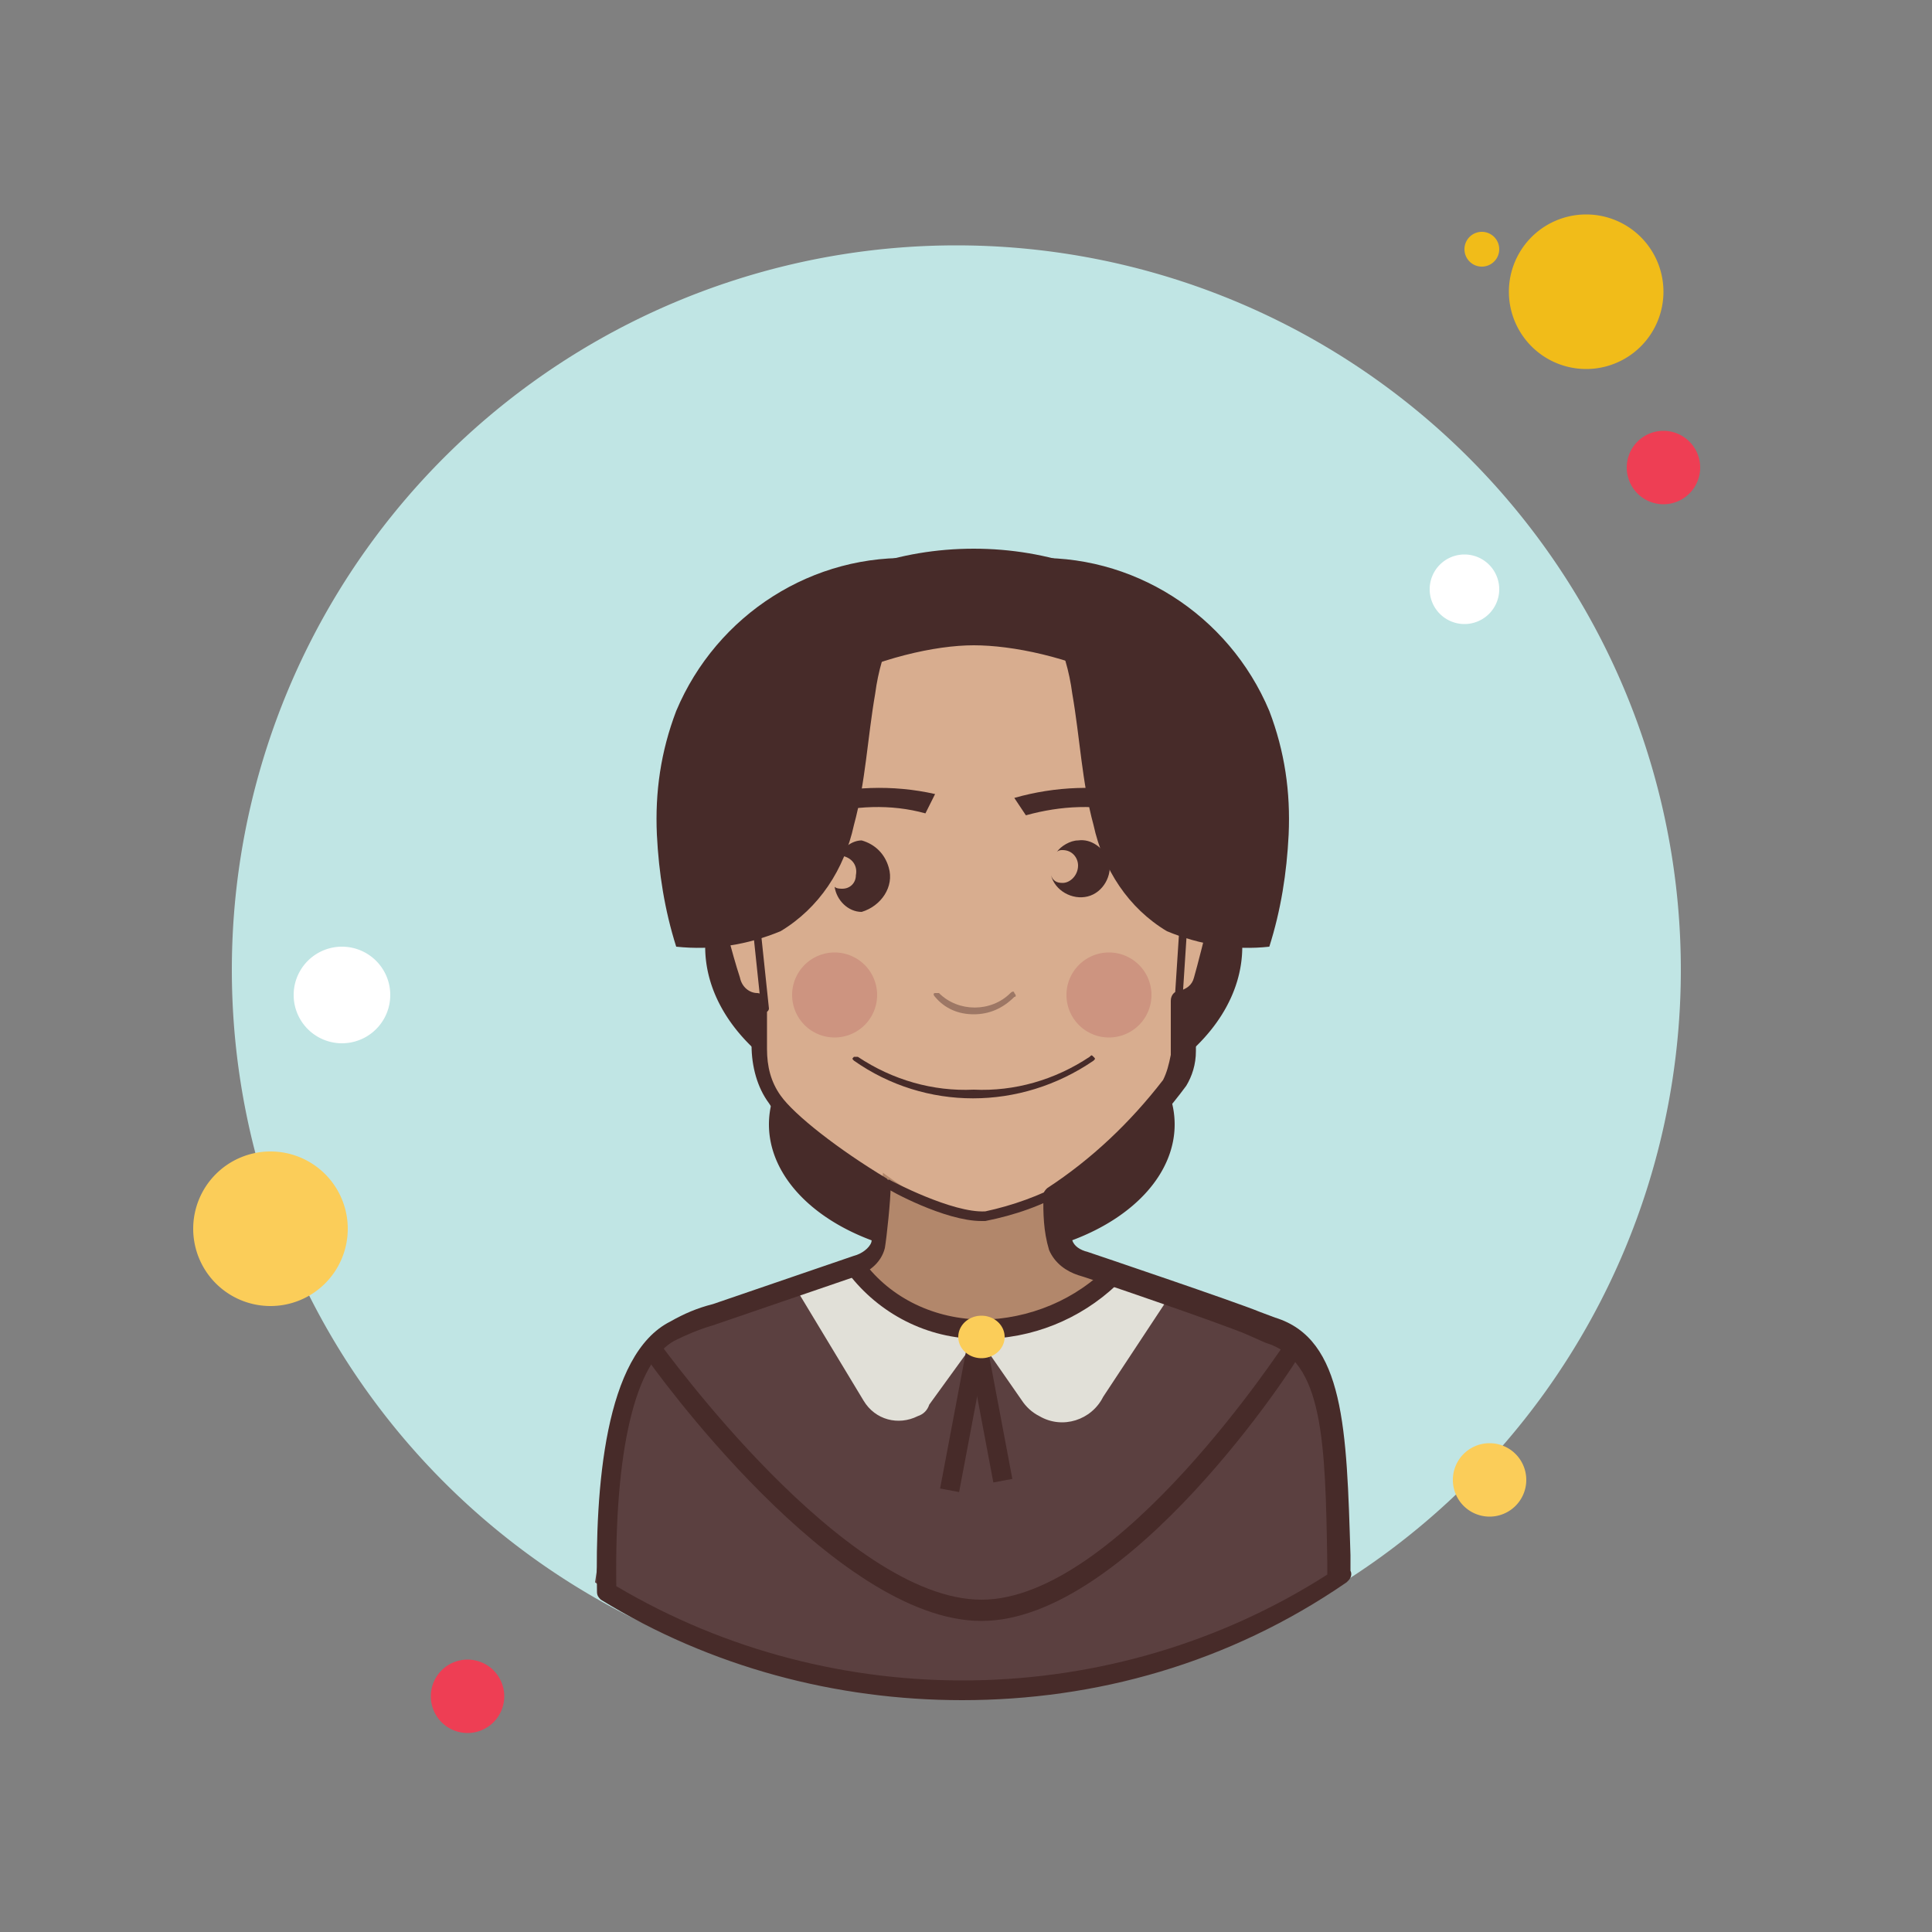 <svg xmlns="http://www.w3.org/2000/svg" viewBox="0 0 100 100"><rect x="0" y="0" width="100" height="100" fill="#808080" stroke="none"/><path fill="#fff" d="M20.2 55.9A.9.9 0 1 0 20.2 57.7.9.9 0 1 0 20.2 55.9zM79.3 31.3A.7.7 0 1 0 79.3 32.7.7.7 0 1 0 79.3 31.3z"/><path fill="#f1bc19" d="M76.7 12A.9.9 0 1 0 76.7 13.8.9.9 0 1 0 76.7 12zM20.7 63.6A.9.9 0 1 0 20.7 65.4.9.9 0 1 0 20.7 63.6z"/><path fill="#c0e5e4" d="M49.5 12.7A37.5 37.5 0 1 0 49.5 87.7A37.5 37.5 0 1 0 49.5 12.7Z"/><path fill="#f1bc19" d="M82.1 11.1A4 4 0 1 0 82.1 19.1A4 4 0 1 0 82.1 11.1Z"/><path fill="#ee3e54" d="M86.1 22.3A1.9 1.9 0 1 0 86.1 26.1A1.9 1.9 0 1 0 86.1 22.3Z"/><path fill="#fbcd59" d="M77.1 74.7A1.9 1.9 0 1 0 77.1 78.5 1.9 1.9 0 1 0 77.1 74.7zM14 59.6A4 4 0 1 0 14 67.6 4 4 0 1 0 14 59.6z"/><path fill="#ee3e54" d="M24.2 85.9A1.9 1.9 0 1 0 24.2 89.7A1.9 1.9 0 1 0 24.2 85.9Z"/><path fill="#fff" d="M75.8 28.7A1.8 1.8 0 1 0 75.8 32.3 1.8 1.8 0 1 0 75.8 28.7zM17.7 49A2.5 2.5 0 1 0 17.7 54 2.5 2.5 0 1 0 17.7 49z"/><path fill="#472b29" d="M50.3 51.3A10.5 6.9 0 1 0 50.3 65.1A10.5 6.9 0 1 0 50.3 51.3Z"/><path fill="#472b29" d="M50.4 39.8A13.9 9.2 0 1 0 50.4 58.2A13.9 9.2 0 1 0 50.4 39.8Z"/><path fill="#d8ad8f" d="M61.2,44.6c0.1-1.4,0.5-3.1,0.6-3.8l-1.1-3.1c-1.3-1.6-2.1-3-3.8-4.1c-1.9-1.2-4.4-0.5-6.6-1 c-5.4-1.4-10.3,4.1-12,9.2c0,0,0,0.1-0.1,0.1c0.2,0.9,0.3,1.9,0.4,2.8c-1.5,0-2.2,0.8-1.7,2.3c0,0,0.6,2.5,0.9,3.7 c0.1,0.7,0.7,1.2,1.4,1.2c0,0.8,0,1.6,0,2.4c0,1,0.2,1.9,0.8,2.7c1.4,2.1,8.8,6.8,10.5,6.7c2.9,0,8.5-4.9,10-7.3 c0.3-0.5,0.4-1,0.4-1.6c0-0.9,0-1.9,0-2.8c0.6-0.1,1.1-0.5,1.2-1.1c0.4-1.2,0.9-3.7,0.9-3.7C63.8,45.4,62.7,44.6,61.2,44.6z"/><path fill="#b2876b" d="M65.6,68.9l-0.3-0.1l-0.6-0.2C63.6,68,56,65.4,56,65.4c-0.5-0.1-0.9-0.5-1.2-1 c-0.2-0.9-0.3-1.8-0.2-2.8c-1.3,0.6-2.6,1-4,1.3c-1.8,0.2-4.9-2.2-4.9-2.2s-0.1,2.9-0.2,3.5c-0.2,0.6-0.6,1-1.2,1.1L37,67.9 c-0.7,0.2-1.4,0.5-2.1,0.9c-1.6,1-2.7,2.6-3.1,4.4h0c0,0.1,0,0.3-0.1,0.6c-0.1,0.4-0.2,0.8-0.2,1.2c0,0.4-0.1,6.9-0.1,7.4 c6.6,3.8,11.1,5.1,21.1,5.1c4.4,0,13.3-3.9,16.7-5.7C68.8,72.9,69.7,70.1,65.6,68.9z"/><path fill="#5b4040" d="M67,69.7c-0.1,0-6.2-2.4-8.4-3.3l0,0c-2.6,1.4-5.5,2.2-8.4,2.2c-3.2,0-3.7-1.4-6.4-2.9 c0,0-8.9,3-10.1,4.2c-1.4,1.5-2.8,11.4-2.9,12c7.5,5.4,23.6,9.6,38.3-0.1C69,77.5,69,70.4,67,69.7z"/><path fill="#e1e0d8" d="M44.5,65.7l-3.3,1l3.5,5.8c0.6,1,1.8,1.3,2.8,0.8c0.3-0.1,0.5-0.3,0.6-0.6l2.9-4 C51.1,68.7,45.3,67.5,44.5,65.7z"/><path fill="#e1e0d8" d="M57.5,66.1l2.9,1.2l-3.3,5c-0.6,1.2-2.1,1.7-3.3,1c-0.4-0.2-0.7-0.5-0.9-0.8l-2.5-3.6 C50.2,68.9,57.1,68,57.5,66.1z"/><path fill="#472b29" d="M39.6 52.4c-.1 0-.2-.1-.2-.2l-.8-7.6c0-.1.1-.2.2-.2.1 0 .2.1.2.2l.8 7.6C39.8 52.3 39.7 52.4 39.6 52.4 39.6 52.4 39.6 52.4 39.6 52.4zM61 52C60.9 52 60.9 52 61 52c-.1 0-.2-.1-.2-.2l.5-7.7c0-.1.1-.2.2-.2 0 0 0 0 0 0 .1 0 .2.1.2.2l-.5 7.7C61.1 51.9 61.1 52 61 52zM50.8 63.2c-1.9 0-4.8-1.6-4.9-1.7-.1-.1-.2-.2-.1-.3.1-.1.2-.2.3-.1 0 0 3.2 1.7 4.9 1.6 1.4-.3 2.8-.8 4.1-1.5.1-.1.3 0 .3.1.1.1 0 .3-.1.3-1.3.8-2.8 1.3-4.3 1.6C50.9 63.2 50.8 63.2 50.8 63.2z"/><path fill="#472b29" d="M50.4,52.5c0.8,0,1.5-0.3,2.1-0.9c0.1,0,0.1-0.1,0-0.2 c0,0,0,0,0,0l0,0c0-0.1-0.1-0.1-0.2,0c0,0,0,0,0,0c-1,1-2.7,1-3.7,0c0,0-0.1,0-0.1,0c0,0-0.1,0-0.1,0c-0.1,0-0.1,0.1,0,0.2 c0,0,0,0,0,0C48.9,52.2,49.6,52.5,50.4,52.5z" opacity=".41"/><path fill="#472b29" d="M47.9 42.1l.5-1c-2.2-.5-4.5-.4-6.6.2l.6.9C44.2 41.7 46.1 41.6 47.9 42.1zM58.6 42.1l.5-1c-2.2-.5-4.5-.4-6.6.2l.6.9C54.9 41.7 56.8 41.6 58.6 42.1zM44.6 43.5c-.5 0-1 .4-1.2.8.1 0 .1 0 .2 0 .5.1.8.5.7 1C44.3 45.7 44 46 43.6 46c-.1 0-.3 0-.4-.1.1.7.7 1.3 1.4 1.3 1-.3 1.7-1.3 1.4-2.3C45.8 44.2 45.3 43.7 44.6 43.5L44.6 43.5zM55.8 43.5c-.4 0-.9.3-1.1.6C54.8 44 54.9 44 55 44c.5 0 .8.4.8.8 0 .5-.4.9-.8.9-.3 0-.5-.1-.6-.4.2.8 1.1 1.3 1.9 1.1.8-.2 1.3-1.1 1.1-1.9C57.1 43.9 56.5 43.4 55.8 43.5L55.8 43.5zM56.6 54.9c.1-.1.1-.1 0-.2 0 0 0 0 0 0l0 0c-.1-.1-.1-.1-.2 0 0 0 0 0 0 0-1.8 1.2-3.9 1.8-6 1.7-2.1.1-4.2-.5-6-1.7 0 0-.1 0-.1 0 0 0-.1 0-.1 0-.1.1-.1.1 0 .2 0 0 0 0 0 0C47.9 57.5 52.8 57.5 56.6 54.9L56.6 54.9z"/><path fill="#cd9480" d="M43.2 49.3A2.2 2.2 0 1 0 43.2 53.7 2.2 2.2 0 1 0 43.2 49.3zM57.4 49.3A2.2 2.2 0 1 0 57.4 53.7 2.2 2.2 0 1 0 57.4 49.3z"/><path fill="#472b29" d="M49.8,88c-6.5,0-13-1.7-18.7-5.2c-0.1-0.1-0.2-0.2-0.2-0.4c-0.1-5.4,0.4-12.3,3.8-14 c0.7-0.4,1.4-0.7,2.2-0.9l7.3-2.5c0.4-0.1,0.8-0.4,0.9-0.7c0.1-0.4,0.2-1.9,0.2-2.7c-2.1-1.3-4.7-3.2-5.5-4.5 c-0.6-0.8-0.9-1.9-0.9-3l0-1.9c-0.7-0.2-1.2-0.8-1.4-1.5c-0.4-1.1-0.9-3.6-0.9-3.7c-0.3-1-0.1-1.7,0.2-2.1 c0.2-0.3,0.7-0.7,1.5-0.8c0-0.1,0-0.3,0-0.4c-0.2-0.5-0.4-1.1-0.4-1.7c0-6.2,5.5-11.3,12.3-11.3c6.8,0,12.3,5,12.3,11.2 c0,0.7-0.2,1.3-0.5,1.8c0,0.1,0,0.2,0,0.3c0.8,0.1,1.4,0.4,1.8,0.9c0.3,0.4,0.5,1,0.2,2l0,0.1c-0.4,1.7-0.7,2.9-0.9,3.6 c-0.1,0.6-0.6,1.1-1.2,1.4v2.4c0,0.7-0.2,1.3-0.5,1.8c-1.7,2.3-3.7,4.2-6.1,5.8c0,0.7,0,1.5,0.2,2.2c0.1,0.3,0.4,0.5,0.8,0.6 c0.3,0.1,7.7,2.6,8.9,3.1l0.8,0.3c3.6,1.1,3.7,5.8,3.9,12.3l0,0.8c0.1,0.2,0,0.4-0.1,0.5c0,0-0.1,0.1-0.1,0.1 C63.6,86.1,56.7,88,49.8,88z M31.9,82.1c11.3,6.7,25.7,6.5,36.8-0.6l0-0.6c-0.1-6.3-0.2-10.5-3.2-11.4l-0.9-0.4 c-1.1-0.5-8.7-3.1-8.8-3.1c-0.6-0.2-1.2-0.6-1.5-1.3c-0.3-1-0.3-1.9-0.3-2.8c0-0.2,0.1-0.3,0.2-0.4c2.3-1.5,4.3-3.4,6-5.6 c0.2-0.4,0.3-0.8,0.4-1.3v-2.8c0-0.3,0.2-0.5,0.4-0.5c0.4-0.1,0.7-0.3,0.8-0.7c0.2-0.7,0.5-1.9,0.9-3.5c0-0.1,0-0.2,0-0.2 c0.2-0.5,0.1-0.8-0.1-1.1c-0.3-0.3-0.8-0.6-1.5-0.5c-0.1,0-0.3-0.1-0.4-0.1c-0.1-0.1-0.1-0.2-0.1-0.4c0-0.7,0-1.1,0.2-1.3 c0.2-0.4,0.3-0.9,0.3-1.3c0-5.6-5.1-10.2-11.3-10.2s-11.3,4.6-11.3,10.2c0,0.4,0.2,0.9,0.4,1.3c0,0,0,0.1,0,0.1 c0,0.3,0.1,0.7,0.1,1.1c0,0.1,0,0.3-0.1,0.4c-0.1,0.1-0.2,0.2-0.4,0.2c-0.6,0-1,0.1-1.2,0.4c-0.2,0.3-0.1,0.9,0,1.2 c0,0.1,0.6,2.5,1,3.7c0.1,0.5,0.5,0.8,0.9,0.8c0,0,0,0,0,0c0.1,0,0.3,0.1,0.4,0.1c0.1,0.1,0.1,0.2,0.1,0.4v2.4 c0,0.9,0.2,1.7,0.7,2.4c0.7,1,3,2.8,5.5,4.3c0.1,0.1,0.2,0.3,0.2,0.4c0,0.7-0.2,2.6-0.3,3.2c-0.2,0.8-0.9,1.3-1.6,1.5l-7.3,2.5 c-0.7,0.2-1.4,0.5-2,0.8C32.9,70.5,31.8,75,31.9,82.1z"/><path fill="#472b29" d="M50.4,28.4c-7.8,0-14.1,5.2-14.1,11.6c0,0.6,0.2,1.2,0.5,1.8c1.7-5.7,9.6-8.4,13.6-8.4 s11.8,2.4,13.6,8.4c0.3-0.5,0.5-1.1,0.5-1.7C64.5,33.6,58.2,28.4,50.4,28.4z"/><path fill="#472b29" d="M49.2 29.1c-.3.2-.6.5-.9.7-1.7 1.6-2.7 3.8-3 6.1-.4 2.3-.5 4.6-1.1 6.8-.5 2.3-1.8 4.3-3.8 5.5-1.7.7-3.5 1-5.4.8-.6-1.9-.9-3.8-1-5.8-.1-2.2.2-4.3 1-6.4 2.1-5 7.1-8.2 12.5-7.9M51.6 29.1c.3.2.6.5.9.7 1.7 1.6 2.7 3.8 3 6.1.4 2.3.5 4.6 1.1 6.8.5 2.3 1.8 4.3 3.8 5.5 1.7.7 3.5 1 5.3.8.6-1.9.9-3.8 1-5.8.1-2.2-.2-4.3-1-6.4-2.1-5-7.1-8.2-12.5-7.9M50.7 69.3c-2.7 0-5.2-1.3-6.8-3.4l.8-.6c1.4 1.9 3.7 3 6.2 3l0 1C50.8 69.3 50.8 69.3 50.7 69.3z"/><path fill="#472b29" d="M50.8,69.3c-0.2,0-0.4,0-0.6,0l0.1-1c2.5,0.1,5-0.8,6.8-2.5l0.7,0.7 C55.9,68.3,53.4,69.3,50.8,69.3z"/><path fill="#472b29" d="M46 72.9H53.6V73.9H46z" transform="rotate(-79.304 49.83 73.367)"/><path fill="#472b29" d="M50.7 69.1H51.7V76.7H50.7z" transform="rotate(-10.684 51.23 72.888)"/><path fill="#fbcd59" d="M50.8 68.1A1.2 1.1 0 1 0 50.8 70.3A1.2 1.1 0 1 0 50.8 68.1Z"/><path fill="#472b29" d="M50.8,83.9c-7.6,0-17-13.1-17.4-13.7l0.8-0.6c0.1,0.1,9.5,13.2,16.6,13.2 c7.1,0,15.7-13.3,15.8-13.4l0.8,0.5C67.1,70.6,58.4,83.9,50.8,83.9z"/></svg>